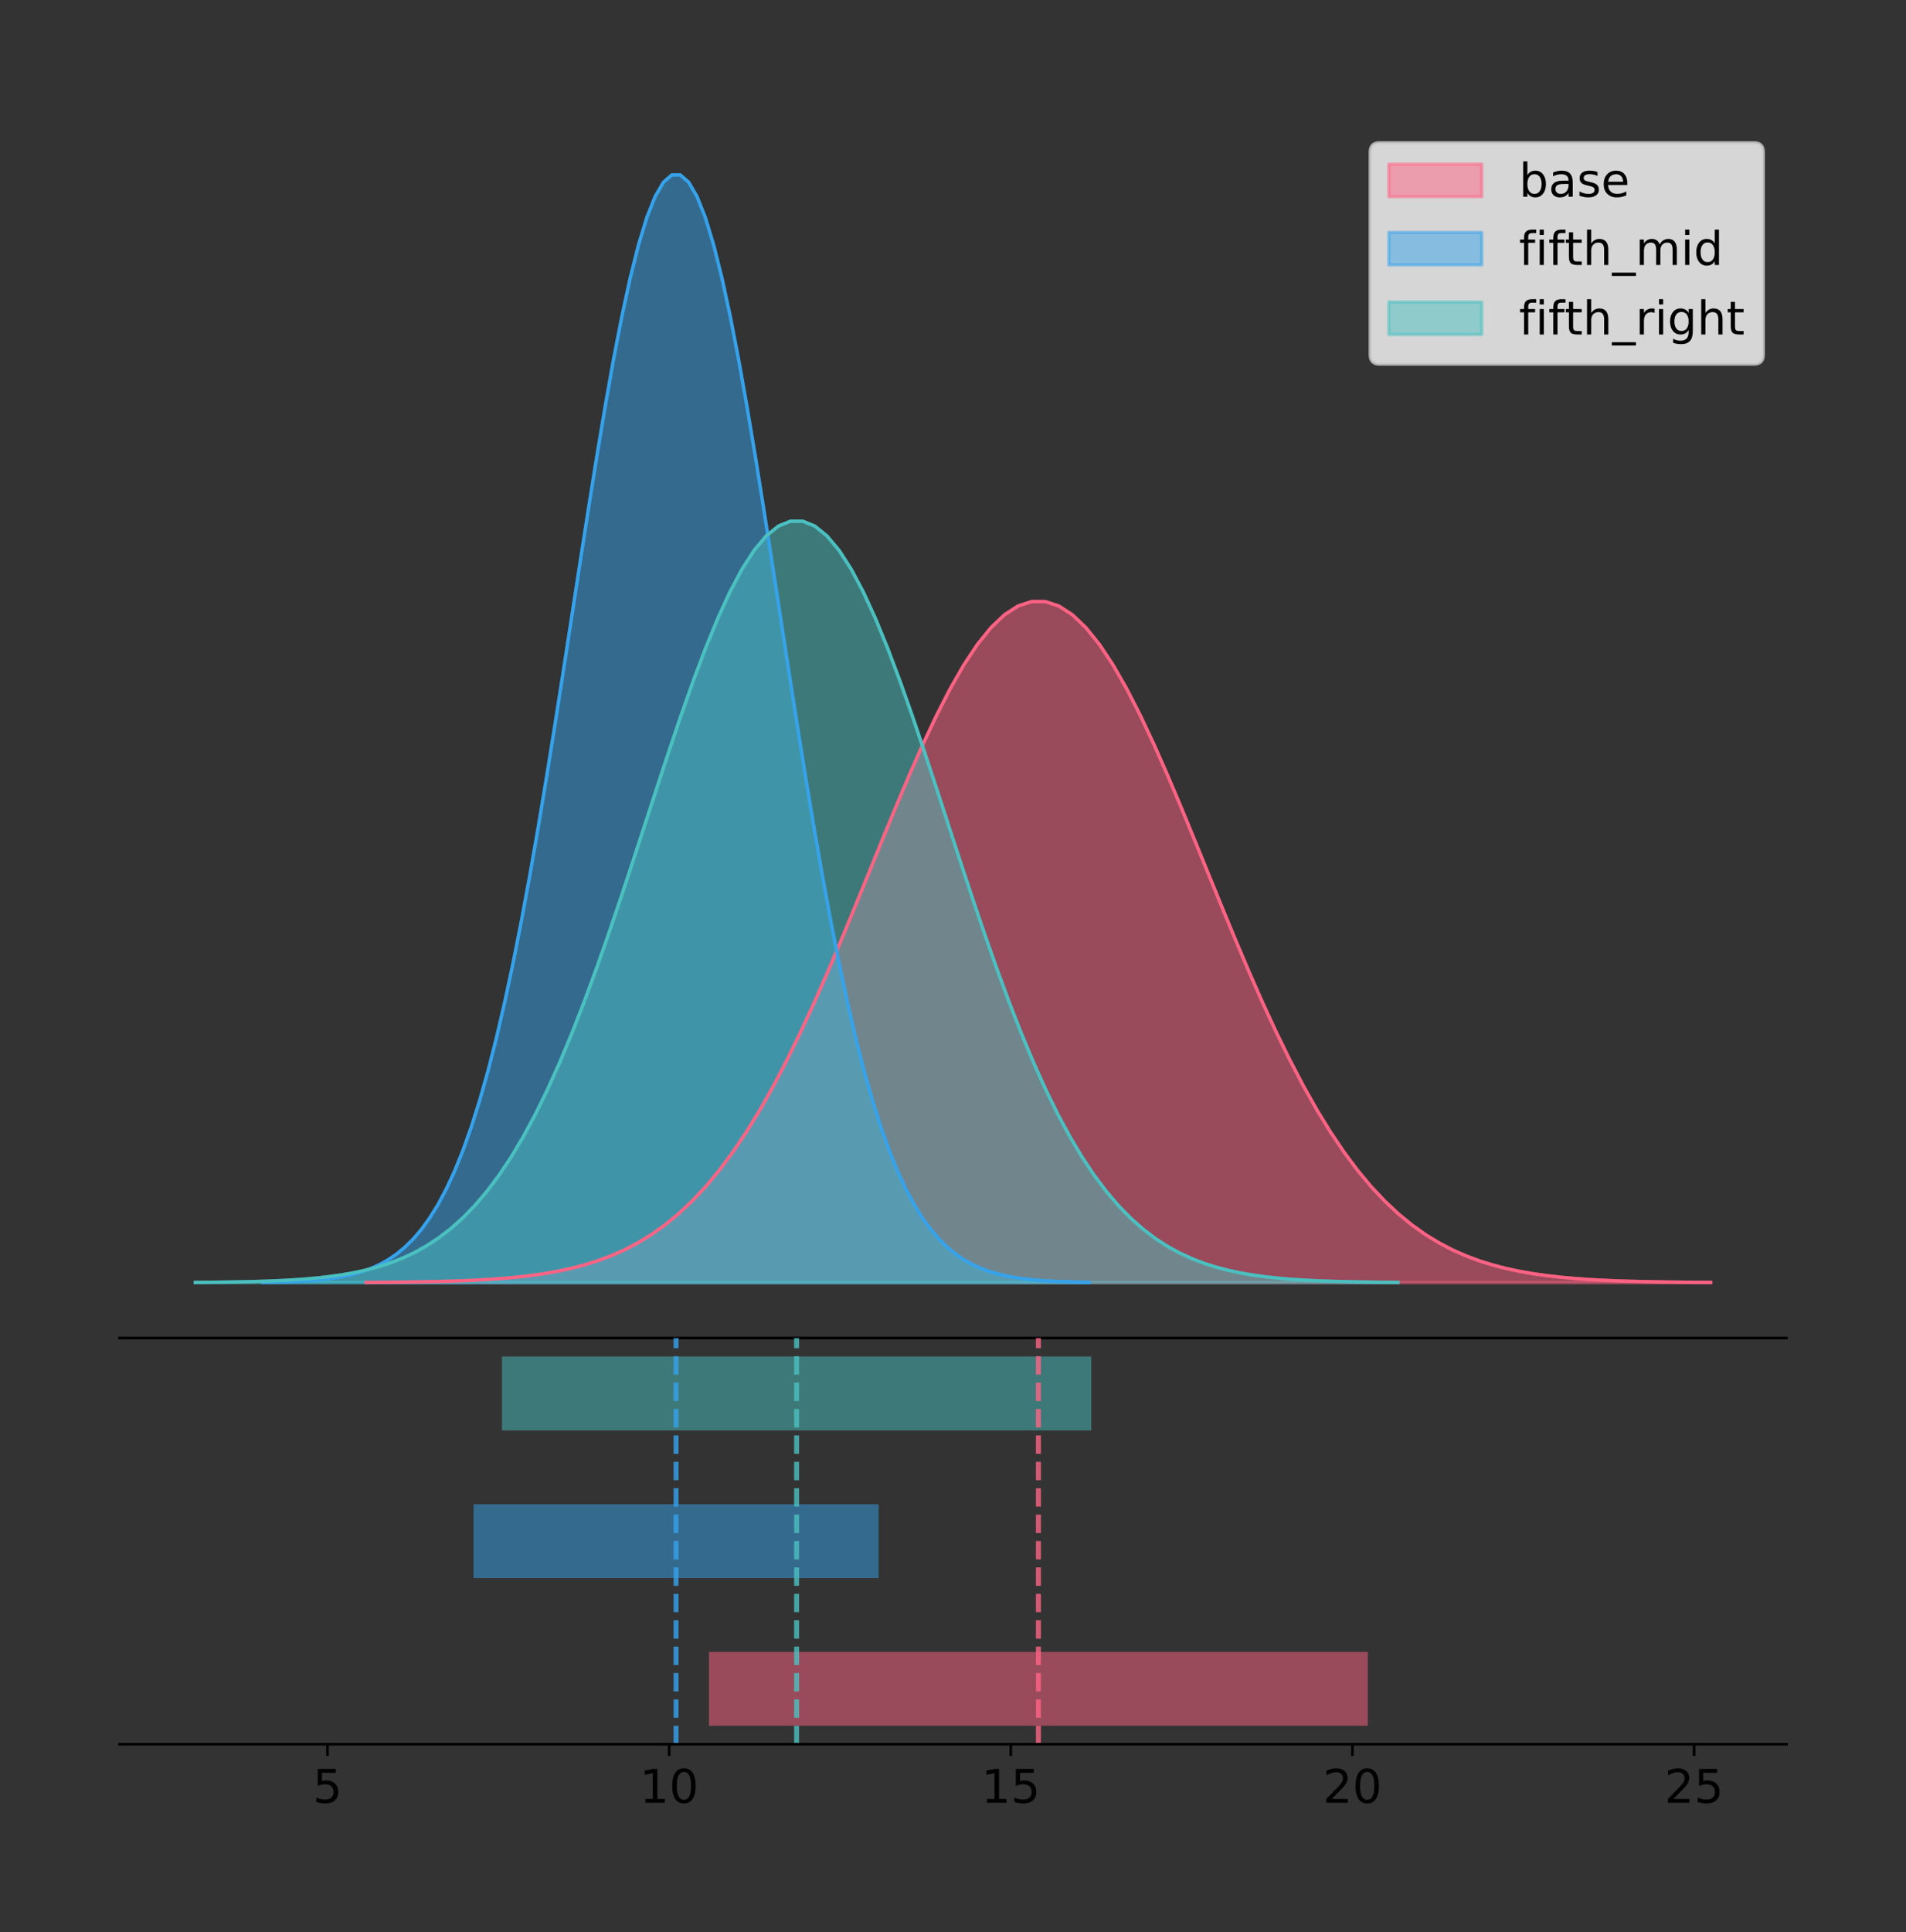 <?xml version="1.0" encoding="utf-8" standalone="no"?>
<!DOCTYPE svg PUBLIC "-//W3C//DTD SVG 1.1//EN"
  "http://www.w3.org/Graphics/SVG/1.1/DTD/svg11.dtd">
<!-- Created with matplotlib (https://matplotlib.org/) -->
<svg height="581.789pt" version="1.1" viewBox="0 0 574.2 581.789" width="574.2pt" xmlns="http://www.w3.org/2000/svg" xmlns:xlink="http://www.w3.org/1999/xlink">
 <rect x="0" y="0" width="574.2" height="581.789" fill="#333333" stroke="none"/>
 <defs>
  <style type="text/css">
*{stroke-linecap:butt;stroke-linejoin:round;}
  </style>
 </defs>
 <g id="figure_1">
  <g id="patch_1">
   <path d="M 0 581.789 
L 574.2 581.789 
L 574.2 0 
L 0 0 
z
" style="fill:none;"/>
  </g>
  <g id="axes_1">
   <g id="patch_2">
    <path d="M 36 402.93 
L 538.2 402.93 
L 538.2 36 
L 36 36 
z
" style="fill:none;"/>
   </g>
   <g id="PolyCollection_1">
    <defs>
     <path d="M 110.293 -195.538 
L 110.293 -195.607 
L 114.384 -195.633 
L 118.476 -195.668 
L 122.568 -195.714 
L 126.66 -195.776 
L 130.751 -195.857 
L 134.843 -195.964 
L 138.935 -196.102 
L 143.027 -196.28 
L 147.118 -196.507 
L 151.21 -196.797 
L 155.302 -197.162 
L 159.393 -197.619 
L 163.485 -198.188 
L 167.577 -198.89 
L 171.669 -199.751 
L 175.76 -200.798 
L 179.852 -202.063 
L 183.944 -203.58 
L 188.035 -205.384 
L 192.127 -207.515 
L 196.219 -210.012 
L 200.311 -212.916 
L 204.402 -216.267 
L 208.494 -220.102 
L 212.586 -224.458 
L 216.677 -229.365 
L 220.769 -234.847 
L 224.861 -240.92 
L 228.953 -247.59 
L 233.044 -254.851 
L 237.136 -262.686 
L 241.228 -271.061 
L 245.319 -279.928 
L 249.411 -289.222 
L 253.503 -298.863 
L 257.595 -308.754 
L 261.686 -318.785 
L 265.778 -328.831 
L 269.87 -338.757 
L 273.961 -348.421 
L 278.053 -357.675 
L 282.145 -366.371 
L 286.237 -374.361 
L 290.328 -381.506 
L 294.42 -387.678 
L 298.512 -392.763 
L 302.603 -396.664 
L 306.695 -399.308 
L 310.787 -400.643 
L 314.879 -400.643 
L 318.97 -399.308 
L 323.062 -396.664 
L 327.154 -392.763 
L 331.245 -387.678 
L 335.337 -381.506 
L 339.429 -374.361 
L 343.521 -366.371 
L 347.612 -357.675 
L 351.704 -348.421 
L 355.796 -338.757 
L 359.887 -328.831 
L 363.979 -318.785 
L 368.071 -308.754 
L 372.163 -298.863 
L 376.254 -289.222 
L 380.346 -279.928 
L 384.438 -271.061 
L 388.53 -262.686 
L 392.621 -254.851 
L 396.713 -247.59 
L 400.805 -240.92 
L 404.896 -234.847 
L 408.988 -229.365 
L 413.08 -224.458 
L 417.172 -220.102 
L 421.263 -216.267 
L 425.355 -212.916 
L 429.447 -210.012 
L 433.538 -207.515 
L 437.63 -205.384 
L 441.722 -203.58 
L 445.814 -202.063 
L 449.905 -200.798 
L 453.997 -199.751 
L 458.089 -198.89 
L 462.18 -198.188 
L 466.272 -197.619 
L 470.364 -197.162 
L 474.456 -196.797 
L 478.547 -196.507 
L 482.639 -196.28 
L 486.731 -196.102 
L 490.822 -195.964 
L 494.914 -195.857 
L 499.006 -195.776 
L 503.098 -195.714 
L 507.189 -195.668 
L 511.281 -195.633 
L 515.373 -195.607 
L 515.373 -195.538 
L 515.373 -195.538 
L 511.281 -195.538 
L 507.189 -195.538 
L 503.098 -195.538 
L 499.006 -195.538 
L 494.914 -195.538 
L 490.822 -195.538 
L 486.731 -195.538 
L 482.639 -195.538 
L 478.547 -195.538 
L 474.456 -195.538 
L 470.364 -195.538 
L 466.272 -195.538 
L 462.18 -195.538 
L 458.089 -195.538 
L 453.997 -195.538 
L 449.905 -195.538 
L 445.814 -195.538 
L 441.722 -195.538 
L 437.63 -195.538 
L 433.538 -195.538 
L 429.447 -195.538 
L 425.355 -195.538 
L 421.263 -195.538 
L 417.172 -195.538 
L 413.08 -195.538 
L 408.988 -195.538 
L 404.896 -195.538 
L 400.805 -195.538 
L 396.713 -195.538 
L 392.621 -195.538 
L 388.53 -195.538 
L 384.438 -195.538 
L 380.346 -195.538 
L 376.254 -195.538 
L 372.163 -195.538 
L 368.071 -195.538 
L 363.979 -195.538 
L 359.887 -195.538 
L 355.796 -195.538 
L 351.704 -195.538 
L 347.612 -195.538 
L 343.521 -195.538 
L 339.429 -195.538 
L 335.337 -195.538 
L 331.245 -195.538 
L 327.154 -195.538 
L 323.062 -195.538 
L 318.97 -195.538 
L 314.879 -195.538 
L 310.787 -195.538 
L 306.695 -195.538 
L 302.603 -195.538 
L 298.512 -195.538 
L 294.42 -195.538 
L 290.328 -195.538 
L 286.237 -195.538 
L 282.145 -195.538 
L 278.053 -195.538 
L 273.961 -195.538 
L 269.87 -195.538 
L 265.778 -195.538 
L 261.686 -195.538 
L 257.595 -195.538 
L 253.503 -195.538 
L 249.411 -195.538 
L 245.319 -195.538 
L 241.228 -195.538 
L 237.136 -195.538 
L 233.044 -195.538 
L 228.953 -195.538 
L 224.861 -195.538 
L 220.769 -195.538 
L 216.677 -195.538 
L 212.586 -195.538 
L 208.494 -195.538 
L 204.402 -195.538 
L 200.311 -195.538 
L 196.219 -195.538 
L 192.127 -195.538 
L 188.035 -195.538 
L 183.944 -195.538 
L 179.852 -195.538 
L 175.76 -195.538 
L 171.669 -195.538 
L 167.577 -195.538 
L 163.485 -195.538 
L 159.393 -195.538 
L 155.302 -195.538 
L 151.21 -195.538 
L 147.118 -195.538 
L 143.027 -195.538 
L 138.935 -195.538 
L 134.843 -195.538 
L 130.751 -195.538 
L 126.66 -195.538 
L 122.568 -195.538 
L 118.476 -195.538 
L 114.384 -195.538 
L 110.293 -195.538 
z
" id="m3f7034c0f9" style="stroke:#ff6384;stroke-opacity:0.5;"/>
    </defs>
    <g clip-path="url(#pe46ddd55db)">
     <use style="fill:#ff6384;fill-opacity:0.5;stroke:#ff6384;stroke-opacity:0.5;" x="0" xlink:href="#m3f7034c0f9" y="581.789"/>
    </g>
   </g>
   <g id="PolyCollection_2">
    <defs>
     <path d="M 79.135 -195.538 
L 79.135 -195.65 
L 81.651 -195.692 
L 84.167 -195.749 
L 86.683 -195.825 
L 89.199 -195.925 
L 91.715 -196.058 
L 94.231 -196.23 
L 96.747 -196.455 
L 99.262 -196.744 
L 101.778 -197.115 
L 104.294 -197.585 
L 106.81 -198.179 
L 109.326 -198.923 
L 111.842 -199.848 
L 114.358 -200.99 
L 116.874 -202.39 
L 119.39 -204.093 
L 121.905 -206.151 
L 124.421 -208.617 
L 126.937 -211.552 
L 129.453 -215.017 
L 131.969 -219.078 
L 134.485 -223.801 
L 137.001 -229.25 
L 139.517 -235.488 
L 142.033 -242.572 
L 144.548 -250.552 
L 147.064 -259.468 
L 149.58 -269.344 
L 152.096 -280.192 
L 154.612 -292.002 
L 157.128 -304.744 
L 159.644 -318.365 
L 162.16 -332.786 
L 164.676 -347.901 
L 167.191 -363.58 
L 169.707 -379.667 
L 172.223 -395.98 
L 174.739 -412.318 
L 177.255 -428.462 
L 179.771 -444.18 
L 182.287 -459.23 
L 184.803 -473.372 
L 187.319 -486.366 
L 189.834 -497.987 
L 192.35 -508.025 
L 194.866 -516.294 
L 197.382 -522.64 
L 199.898 -526.94 
L 202.414 -529.111 
L 204.93 -529.111 
L 207.446 -526.94 
L 209.962 -522.64 
L 212.477 -516.294 
L 214.993 -508.025 
L 217.509 -497.987 
L 220.025 -486.366 
L 222.541 -473.372 
L 225.057 -459.23 
L 227.573 -444.18 
L 230.089 -428.462 
L 232.605 -412.318 
L 235.12 -395.98 
L 237.636 -379.667 
L 240.152 -363.58 
L 242.668 -347.901 
L 245.184 -332.786 
L 247.7 -318.365 
L 250.216 -304.744 
L 252.732 -292.002 
L 255.248 -280.192 
L 257.763 -269.344 
L 260.279 -259.468 
L 262.795 -250.552 
L 265.311 -242.572 
L 267.827 -235.488 
L 270.343 -229.25 
L 272.859 -223.801 
L 275.375 -219.078 
L 277.891 -215.017 
L 280.406 -211.552 
L 282.922 -208.617 
L 285.438 -206.151 
L 287.954 -204.093 
L 290.47 -202.39 
L 292.986 -200.99 
L 295.502 -199.848 
L 298.018 -198.923 
L 300.534 -198.179 
L 303.049 -197.585 
L 305.565 -197.115 
L 308.081 -196.744 
L 310.597 -196.455 
L 313.113 -196.23 
L 315.629 -196.058 
L 318.145 -195.925 
L 320.661 -195.825 
L 323.177 -195.749 
L 325.693 -195.692 
L 328.208 -195.65 
L 328.208 -195.538 
L 328.208 -195.538 
L 325.693 -195.538 
L 323.177 -195.538 
L 320.661 -195.538 
L 318.145 -195.538 
L 315.629 -195.538 
L 313.113 -195.538 
L 310.597 -195.538 
L 308.081 -195.538 
L 305.565 -195.538 
L 303.049 -195.538 
L 300.534 -195.538 
L 298.018 -195.538 
L 295.502 -195.538 
L 292.986 -195.538 
L 290.47 -195.538 
L 287.954 -195.538 
L 285.438 -195.538 
L 282.922 -195.538 
L 280.406 -195.538 
L 277.891 -195.538 
L 275.375 -195.538 
L 272.859 -195.538 
L 270.343 -195.538 
L 267.827 -195.538 
L 265.311 -195.538 
L 262.795 -195.538 
L 260.279 -195.538 
L 257.763 -195.538 
L 255.248 -195.538 
L 252.732 -195.538 
L 250.216 -195.538 
L 247.7 -195.538 
L 245.184 -195.538 
L 242.668 -195.538 
L 240.152 -195.538 
L 237.636 -195.538 
L 235.12 -195.538 
L 232.605 -195.538 
L 230.089 -195.538 
L 227.573 -195.538 
L 225.057 -195.538 
L 222.541 -195.538 
L 220.025 -195.538 
L 217.509 -195.538 
L 214.993 -195.538 
L 212.477 -195.538 
L 209.962 -195.538 
L 207.446 -195.538 
L 204.93 -195.538 
L 202.414 -195.538 
L 199.898 -195.538 
L 197.382 -195.538 
L 194.866 -195.538 
L 192.35 -195.538 
L 189.834 -195.538 
L 187.319 -195.538 
L 184.803 -195.538 
L 182.287 -195.538 
L 179.771 -195.538 
L 177.255 -195.538 
L 174.739 -195.538 
L 172.223 -195.538 
L 169.707 -195.538 
L 167.191 -195.538 
L 164.676 -195.538 
L 162.16 -195.538 
L 159.644 -195.538 
L 157.128 -195.538 
L 154.612 -195.538 
L 152.096 -195.538 
L 149.58 -195.538 
L 147.064 -195.538 
L 144.548 -195.538 
L 142.033 -195.538 
L 139.517 -195.538 
L 137.001 -195.538 
L 134.485 -195.538 
L 131.969 -195.538 
L 129.453 -195.538 
L 126.937 -195.538 
L 124.421 -195.538 
L 121.905 -195.538 
L 119.39 -195.538 
L 116.874 -195.538 
L 114.358 -195.538 
L 111.842 -195.538 
L 109.326 -195.538 
L 106.81 -195.538 
L 104.294 -195.538 
L 101.778 -195.538 
L 99.262 -195.538 
L 96.747 -195.538 
L 94.231 -195.538 
L 91.715 -195.538 
L 89.199 -195.538 
L 86.683 -195.538 
L 84.167 -195.538 
L 81.651 -195.538 
L 79.135 -195.538 
z
" id="m1766b7b40f" style="stroke:#36a2eb;stroke-opacity:0.5;"/>
    </defs>
    <g clip-path="url(#pe46ddd55db)">
     <use style="fill:#36a2eb;fill-opacity:0.5;stroke:#36a2eb;stroke-opacity:0.5;" x="0" xlink:href="#m1766b7b40f" y="581.789"/>
    </g>
   </g>
   <g id="PolyCollection_3">
    <defs>
     <path d="M 58.827 -195.538 
L 58.827 -195.615 
L 62.487 -195.644 
L 66.147 -195.683 
L 69.806 -195.735 
L 73.466 -195.804 
L 77.126 -195.895 
L 80.786 -196.014 
L 84.445 -196.168 
L 88.105 -196.367 
L 91.765 -196.622 
L 95.424 -196.945 
L 99.084 -197.354 
L 102.744 -197.865 
L 106.403 -198.501 
L 110.063 -199.286 
L 113.723 -200.248 
L 117.383 -201.419 
L 121.042 -202.834 
L 124.702 -204.529 
L 128.362 -206.547 
L 132.021 -208.929 
L 135.681 -211.721 
L 139.341 -214.967 
L 143 -218.713 
L 146.66 -223.002 
L 150.32 -227.872 
L 153.98 -233.358 
L 157.639 -239.487 
L 161.299 -246.277 
L 164.959 -253.734 
L 168.618 -261.853 
L 172.278 -270.613 
L 175.938 -279.976 
L 179.598 -289.89 
L 183.257 -300.281 
L 186.917 -311.06 
L 190.577 -322.119 
L 194.236 -333.333 
L 197.896 -344.565 
L 201.556 -355.663 
L 205.215 -366.469 
L 208.875 -376.815 
L 212.535 -386.537 
L 216.195 -395.47 
L 219.854 -403.458 
L 223.514 -410.359 
L 227.174 -416.044 
L 230.833 -420.406 
L 234.493 -423.362 
L 238.153 -424.855 
L 241.813 -424.855 
L 245.472 -423.362 
L 249.132 -420.406 
L 252.792 -416.044 
L 256.451 -410.359 
L 260.111 -403.458 
L 263.771 -395.47 
L 267.43 -386.537 
L 271.09 -376.815 
L 274.75 -366.469 
L 278.41 -355.663 
L 282.069 -344.565 
L 285.729 -333.333 
L 289.389 -322.119 
L 293.048 -311.06 
L 296.708 -300.281 
L 300.368 -289.89 
L 304.028 -279.976 
L 307.687 -270.613 
L 311.347 -261.853 
L 315.007 -253.734 
L 318.666 -246.277 
L 322.326 -239.487 
L 325.986 -233.358 
L 329.645 -227.872 
L 333.305 -223.002 
L 336.965 -218.713 
L 340.625 -214.967 
L 344.284 -211.721 
L 347.944 -208.929 
L 351.604 -206.547 
L 355.263 -204.529 
L 358.923 -202.834 
L 362.583 -201.419 
L 366.242 -200.248 
L 369.902 -199.286 
L 373.562 -198.501 
L 377.222 -197.865 
L 380.881 -197.354 
L 384.541 -196.945 
L 388.201 -196.622 
L 391.86 -196.367 
L 395.52 -196.168 
L 399.18 -196.014 
L 402.84 -195.895 
L 406.499 -195.804 
L 410.159 -195.735 
L 413.819 -195.683 
L 417.478 -195.644 
L 421.138 -195.615 
L 421.138 -195.538 
L 421.138 -195.538 
L 417.478 -195.538 
L 413.819 -195.538 
L 410.159 -195.538 
L 406.499 -195.538 
L 402.84 -195.538 
L 399.18 -195.538 
L 395.52 -195.538 
L 391.86 -195.538 
L 388.201 -195.538 
L 384.541 -195.538 
L 380.881 -195.538 
L 377.222 -195.538 
L 373.562 -195.538 
L 369.902 -195.538 
L 366.242 -195.538 
L 362.583 -195.538 
L 358.923 -195.538 
L 355.263 -195.538 
L 351.604 -195.538 
L 347.944 -195.538 
L 344.284 -195.538 
L 340.625 -195.538 
L 336.965 -195.538 
L 333.305 -195.538 
L 329.645 -195.538 
L 325.986 -195.538 
L 322.326 -195.538 
L 318.666 -195.538 
L 315.007 -195.538 
L 311.347 -195.538 
L 307.687 -195.538 
L 304.028 -195.538 
L 300.368 -195.538 
L 296.708 -195.538 
L 293.048 -195.538 
L 289.389 -195.538 
L 285.729 -195.538 
L 282.069 -195.538 
L 278.41 -195.538 
L 274.75 -195.538 
L 271.09 -195.538 
L 267.43 -195.538 
L 263.771 -195.538 
L 260.111 -195.538 
L 256.451 -195.538 
L 252.792 -195.538 
L 249.132 -195.538 
L 245.472 -195.538 
L 241.813 -195.538 
L 238.153 -195.538 
L 234.493 -195.538 
L 230.833 -195.538 
L 227.174 -195.538 
L 223.514 -195.538 
L 219.854 -195.538 
L 216.195 -195.538 
L 212.535 -195.538 
L 208.875 -195.538 
L 205.215 -195.538 
L 201.556 -195.538 
L 197.896 -195.538 
L 194.236 -195.538 
L 190.577 -195.538 
L 186.917 -195.538 
L 183.257 -195.538 
L 179.598 -195.538 
L 175.938 -195.538 
L 172.278 -195.538 
L 168.618 -195.538 
L 164.959 -195.538 
L 161.299 -195.538 
L 157.639 -195.538 
L 153.98 -195.538 
L 150.32 -195.538 
L 146.66 -195.538 
L 143 -195.538 
L 139.341 -195.538 
L 135.681 -195.538 
L 132.021 -195.538 
L 128.362 -195.538 
L 124.702 -195.538 
L 121.042 -195.538 
L 117.383 -195.538 
L 113.723 -195.538 
L 110.063 -195.538 
L 106.403 -195.538 
L 102.744 -195.538 
L 99.084 -195.538 
L 95.424 -195.538 
L 91.765 -195.538 
L 88.105 -195.538 
L 84.445 -195.538 
L 80.786 -195.538 
L 77.126 -195.538 
L 73.466 -195.538 
L 69.806 -195.538 
L 66.147 -195.538 
L 62.487 -195.538 
L 58.827 -195.538 
z
" id="md21a24c51b" style="stroke:#4bc0c0;stroke-opacity:0.5;"/>
    </defs>
    <g clip-path="url(#pe46ddd55db)">
     <use style="fill:#4bc0c0;fill-opacity:0.5;stroke:#4bc0c0;stroke-opacity:0.5;" x="0" xlink:href="#md21a24c51b" y="581.789"/>
    </g>
   </g>
   <g id="line2d_1">
    <path clip-path="url(#pe46ddd55db)" d="M 110.293 386.183 
L 114.384 386.157 
L 118.476 386.122 
L 122.568 386.075 
L 126.66 386.013 
L 130.751 385.932 
L 134.843 385.826 
L 138.935 385.688 
L 143.027 385.51 
L 147.118 385.282 
L 151.21 384.993 
L 155.302 384.627 
L 159.393 384.17 
L 163.485 383.601 
L 167.577 382.899 
L 171.669 382.038 
L 175.76 380.991 
L 179.852 379.726 
L 183.944 378.209 
L 188.035 376.405 
L 192.127 374.274 
L 196.219 371.777 
L 200.311 368.873 
L 204.402 365.523 
L 208.494 361.687 
L 212.586 357.331 
L 216.677 352.424 
L 220.769 346.943 
L 224.861 340.87 
L 228.953 334.2 
L 233.044 326.938 
L 237.136 319.103 
L 241.228 310.728 
L 245.319 301.861 
L 249.411 292.567 
L 253.503 282.926 
L 257.595 273.035 
L 261.686 263.005 
L 265.778 252.959 
L 269.87 243.032 
L 273.961 233.368 
L 278.053 224.114 
L 282.145 215.419 
L 286.237 207.429 
L 290.328 200.284 
L 294.42 194.112 
L 298.512 189.027 
L 302.603 185.125 
L 306.695 182.481 
L 310.787 181.146 
L 314.879 181.146 
L 318.97 182.481 
L 323.062 185.125 
L 327.154 189.027 
L 331.245 194.112 
L 335.337 200.284 
L 339.429 207.429 
L 343.521 215.419 
L 347.612 224.114 
L 351.704 233.368 
L 355.796 243.032 
L 359.887 252.959 
L 363.979 263.005 
L 368.071 273.035 
L 372.163 282.926 
L 376.254 292.567 
L 380.346 301.861 
L 384.438 310.728 
L 388.53 319.103 
L 392.621 326.938 
L 396.713 334.2 
L 400.805 340.87 
L 404.896 346.943 
L 408.988 352.424 
L 413.08 357.331 
L 417.172 361.687 
L 421.263 365.523 
L 425.355 368.873 
L 429.447 371.777 
L 433.538 374.274 
L 437.63 376.405 
L 441.722 378.209 
L 445.814 379.726 
L 449.905 380.991 
L 453.997 382.038 
L 458.089 382.899 
L 462.18 383.601 
L 466.272 384.17 
L 470.364 384.627 
L 474.456 384.993 
L 478.547 385.282 
L 482.639 385.51 
L 486.731 385.688 
L 490.822 385.826 
L 494.914 385.932 
L 499.006 386.013 
L 503.098 386.075 
L 507.189 386.122 
L 511.281 386.157 
L 515.373 386.183 
" style="fill:none;stroke:#ff6384;stroke-linecap:square;"/>
   </g>
   <g id="line2d_2">
    <path clip-path="url(#pe46ddd55db)" d="M 79.135 386.139 
L 81.651 386.097 
L 84.167 386.04 
L 86.683 385.965 
L 89.199 385.864 
L 91.715 385.732 
L 94.231 385.559 
L 96.747 385.334 
L 99.262 385.045 
L 101.778 384.675 
L 104.294 384.204 
L 106.81 383.61 
L 109.326 382.867 
L 111.842 381.941 
L 114.358 380.799 
L 116.874 379.399 
L 119.39 377.696 
L 121.905 375.639 
L 124.421 373.172 
L 126.937 370.238 
L 129.453 366.772 
L 131.969 362.711 
L 134.485 357.989 
L 137.001 352.539 
L 139.517 346.301 
L 142.033 339.217 
L 144.548 331.237 
L 147.064 322.322 
L 149.58 312.445 
L 152.096 301.597 
L 154.612 289.787 
L 157.128 277.045 
L 159.644 263.424 
L 162.16 249.004 
L 164.676 233.888 
L 167.191 218.209 
L 169.707 202.123 
L 172.223 185.809 
L 174.739 169.471 
L 177.255 153.327 
L 179.771 137.61 
L 182.287 122.559 
L 184.803 108.418 
L 187.319 95.423 
L 189.834 83.803 
L 192.35 73.765 
L 194.866 65.495 
L 197.382 59.15 
L 199.898 54.85 
L 202.414 52.679 
L 204.93 52.679 
L 207.446 54.85 
L 209.962 59.15 
L 212.477 65.495 
L 214.993 73.765 
L 217.509 83.803 
L 220.025 95.423 
L 222.541 108.418 
L 225.057 122.559 
L 227.573 137.61 
L 230.089 153.327 
L 232.605 169.471 
L 235.12 185.809 
L 237.636 202.123 
L 240.152 218.209 
L 242.668 233.888 
L 245.184 249.004 
L 247.7 263.424 
L 250.216 277.045 
L 252.732 289.787 
L 255.248 301.597 
L 257.763 312.445 
L 260.279 322.322 
L 262.795 331.237 
L 265.311 339.217 
L 267.827 346.301 
L 270.343 352.539 
L 272.859 357.989 
L 275.375 362.711 
L 277.891 366.772 
L 280.406 370.238 
L 282.922 373.172 
L 285.438 375.639 
L 287.954 377.696 
L 290.47 379.399 
L 292.986 380.799 
L 295.502 381.941 
L 298.018 382.867 
L 300.534 383.61 
L 303.049 384.204 
L 305.565 384.675 
L 308.081 385.045 
L 310.597 385.334 
L 313.113 385.559 
L 315.629 385.732 
L 318.145 385.864 
L 320.661 385.965 
L 323.177 386.04 
L 325.693 386.097 
L 328.208 386.139 
" style="fill:none;stroke:#36a2eb;stroke-linecap:square;"/>
   </g>
   <g id="line2d_3">
    <path clip-path="url(#pe46ddd55db)" d="M 58.827 386.174 
L 62.487 386.145 
L 66.147 386.106 
L 69.806 386.054 
L 73.466 385.985 
L 77.126 385.894 
L 80.786 385.775 
L 84.445 385.621 
L 88.105 385.422 
L 91.765 385.167 
L 95.424 384.844 
L 99.084 384.436 
L 102.744 383.924 
L 106.403 383.288 
L 110.063 382.503 
L 113.723 381.541 
L 117.383 380.37 
L 121.042 378.956 
L 124.702 377.26 
L 128.362 375.243 
L 132.021 372.86 
L 135.681 370.069 
L 139.341 366.822 
L 143 363.076 
L 146.66 358.787 
L 150.32 353.917 
L 153.98 348.431 
L 157.639 342.302 
L 161.299 335.513 
L 164.959 328.055 
L 168.618 319.936 
L 172.278 311.177 
L 175.938 301.813 
L 179.598 291.899 
L 183.257 281.508 
L 186.917 270.729 
L 190.577 259.671 
L 194.236 248.456 
L 197.896 237.224 
L 201.556 226.126 
L 205.215 215.321 
L 208.875 204.974 
L 212.535 195.253 
L 216.195 186.32 
L 219.854 178.331 
L 223.514 171.43 
L 227.174 165.745 
L 230.833 161.383 
L 234.493 158.427 
L 238.153 156.935 
L 241.813 156.935 
L 245.472 158.427 
L 249.132 161.383 
L 252.792 165.745 
L 256.451 171.43 
L 260.111 178.331 
L 263.771 186.32 
L 267.43 195.253 
L 271.09 204.974 
L 274.75 215.321 
L 278.41 226.126 
L 282.069 237.224 
L 285.729 248.456 
L 289.389 259.671 
L 293.048 270.729 
L 296.708 281.508 
L 300.368 291.899 
L 304.028 301.813 
L 307.687 311.177 
L 311.347 319.936 
L 315.007 328.055 
L 318.666 335.513 
L 322.326 342.302 
L 325.986 348.431 
L 329.645 353.917 
L 333.305 358.787 
L 336.965 363.076 
L 340.625 366.822 
L 344.284 370.069 
L 347.944 372.86 
L 351.604 375.243 
L 355.263 377.26 
L 358.923 378.956 
L 362.583 380.37 
L 366.242 381.541 
L 369.902 382.503 
L 373.562 383.288 
L 377.222 383.924 
L 380.881 384.436 
L 384.541 384.844 
L 388.201 385.167 
L 391.86 385.422 
L 395.52 385.621 
L 399.18 385.775 
L 402.84 385.894 
L 406.499 385.985 
L 410.159 386.054 
L 413.819 386.106 
L 417.478 386.145 
L 421.138 386.174 
" style="fill:none;stroke:#4bc0c0;stroke-linecap:square;"/>
   </g>
   <g id="patch_3">
    <path d="M 36 402.93 
L 538.2 402.93 
" style="fill:none;stroke:#000000;stroke-linecap:square;stroke-linejoin:miter;stroke-width:0.8;"/>
   </g>
   <g id="legend_1">
    <g id="patch_4">
     <path d="M 415.602 109.627 
L 528.4 109.627 
Q 531.2 109.627 531.2 106.827 
L 531.2 45.8 
Q 531.2 43 528.4 43 
L 415.602 43 
Q 412.802 43 412.802 45.8 
L 412.802 106.827 
Q 412.802 109.627 415.602 109.627 
z
" style="fill:#ffffff;opacity:0.8;stroke:#cccccc;stroke-linejoin:miter;"/>
    </g>
    <g id="patch_5">
     <path d="M 418.402 59.238 
L 446.402 59.238 
L 446.402 49.438 
L 418.402 49.438 
z
" style="fill:#ff6384;opacity:0.5;stroke:#ff6384;stroke-linejoin:miter;"/>
    </g>
    <g id="text_1">
     <!-- base -->
     <defs>
      <path d="M 48.688 27.297 
Q 48.688 37.203 44.609 42.844 
Q 40.531 48.484 33.406 48.484 
Q 26.266 48.484 22.188 42.844 
Q 18.109 37.203 18.109 27.297 
Q 18.109 17.391 22.188 11.75 
Q 26.266 6.109 33.406 6.109 
Q 40.531 6.109 44.609 11.75 
Q 48.688 17.391 48.688 27.297 
z
M 18.109 46.391 
Q 20.953 51.266 25.266 53.625 
Q 29.594 56 35.594 56 
Q 45.562 56 51.781 48.094 
Q 58.016 40.188 58.016 27.297 
Q 58.016 14.406 51.781 6.484 
Q 45.562 -1.422 35.594 -1.422 
Q 29.594 -1.422 25.266 0.953 
Q 20.953 3.328 18.109 8.203 
L 18.109 0 
L 9.078 0 
L 9.078 75.984 
L 18.109 75.984 
z
" id="DejaVuSans-98"/>
      <path d="M 34.281 27.484 
Q 23.391 27.484 19.188 25 
Q 14.984 22.516 14.984 16.5 
Q 14.984 11.719 18.141 8.906 
Q 21.297 6.109 26.703 6.109 
Q 34.188 6.109 38.703 11.406 
Q 43.219 16.703 43.219 25.484 
L 43.219 27.484 
z
M 52.203 31.203 
L 52.203 0 
L 43.219 0 
L 43.219 8.297 
Q 40.141 3.328 35.547 0.953 
Q 30.953 -1.422 24.312 -1.422 
Q 15.922 -1.422 10.953 3.297 
Q 6 8.016 6 15.922 
Q 6 25.141 12.172 29.828 
Q 18.359 34.516 30.609 34.516 
L 43.219 34.516 
L 43.219 35.406 
Q 43.219 41.609 39.141 45 
Q 35.062 48.391 27.688 48.391 
Q 23 48.391 18.547 47.266 
Q 14.109 46.141 10.016 43.891 
L 10.016 52.203 
Q 14.938 54.109 19.578 55.047 
Q 24.219 56 28.609 56 
Q 40.484 56 46.344 49.844 
Q 52.203 43.703 52.203 31.203 
z
" id="DejaVuSans-97"/>
      <path d="M 44.281 53.078 
L 44.281 44.578 
Q 40.484 46.531 36.375 47.5 
Q 32.281 48.484 27.875 48.484 
Q 21.188 48.484 17.844 46.438 
Q 14.5 44.391 14.5 40.281 
Q 14.5 37.156 16.891 35.375 
Q 19.281 33.594 26.516 31.984 
L 29.594 31.297 
Q 39.156 29.25 43.188 25.516 
Q 47.219 21.781 47.219 15.094 
Q 47.219 7.469 41.188 3.016 
Q 35.156 -1.422 24.609 -1.422 
Q 20.219 -1.422 15.453 -0.562 
Q 10.688 0.297 5.422 2 
L 5.422 11.281 
Q 10.406 8.688 15.234 7.391 
Q 20.062 6.109 24.812 6.109 
Q 31.156 6.109 34.562 8.281 
Q 37.984 10.453 37.984 14.406 
Q 37.984 18.062 35.516 20.016 
Q 33.062 21.969 24.703 23.781 
L 21.578 24.516 
Q 13.234 26.266 9.516 29.906 
Q 5.812 33.547 5.812 39.891 
Q 5.812 47.609 11.281 51.797 
Q 16.75 56 26.812 56 
Q 31.781 56 36.172 55.266 
Q 40.578 54.547 44.281 53.078 
z
" id="DejaVuSans-115"/>
      <path d="M 56.203 29.594 
L 56.203 25.203 
L 14.891 25.203 
Q 15.484 15.922 20.484 11.062 
Q 25.484 6.203 34.422 6.203 
Q 39.594 6.203 44.453 7.469 
Q 49.312 8.734 54.109 11.281 
L 54.109 2.781 
Q 49.266 0.734 44.188 -0.344 
Q 39.109 -1.422 33.891 -1.422 
Q 20.797 -1.422 13.156 6.188 
Q 5.516 13.812 5.516 26.812 
Q 5.516 40.234 12.766 48.109 
Q 20.016 56 32.328 56 
Q 43.359 56 49.781 48.891 
Q 56.203 41.797 56.203 29.594 
z
M 47.219 32.234 
Q 47.125 39.594 43.094 43.984 
Q 39.062 48.391 32.422 48.391 
Q 24.906 48.391 20.391 44.141 
Q 15.875 39.891 15.188 32.172 
z
" id="DejaVuSans-101"/>
     </defs>
     <g transform="translate(457.602 59.238)scale(0.14 -0.14)">
      <use xlink:href="#DejaVuSans-98"/>
      <use x="63.477" xlink:href="#DejaVuSans-97"/>
      <use x="124.756" xlink:href="#DejaVuSans-115"/>
      <use x="176.855" xlink:href="#DejaVuSans-101"/>
     </g>
    </g>
    <g id="patch_6">
     <path d="M 418.402 79.787 
L 446.402 79.787 
L 446.402 69.987 
L 418.402 69.987 
z
" style="fill:#36a2eb;opacity:0.5;stroke:#36a2eb;stroke-linejoin:miter;"/>
    </g>
    <g id="text_2">
     <!-- fifth_mid -->
     <defs>
      <path d="M 37.109 75.984 
L 37.109 68.5 
L 28.516 68.5 
Q 23.688 68.5 21.797 66.547 
Q 19.922 64.594 19.922 59.516 
L 19.922 54.688 
L 34.719 54.688 
L 34.719 47.703 
L 19.922 47.703 
L 19.922 0 
L 10.891 0 
L 10.891 47.703 
L 2.297 47.703 
L 2.297 54.688 
L 10.891 54.688 
L 10.891 58.5 
Q 10.891 67.625 15.141 71.797 
Q 19.391 75.984 28.609 75.984 
z
" id="DejaVuSans-102"/>
      <path d="M 9.422 54.688 
L 18.406 54.688 
L 18.406 0 
L 9.422 0 
z
M 9.422 75.984 
L 18.406 75.984 
L 18.406 64.594 
L 9.422 64.594 
z
" id="DejaVuSans-105"/>
      <path d="M 18.312 70.219 
L 18.312 54.688 
L 36.812 54.688 
L 36.812 47.703 
L 18.312 47.703 
L 18.312 18.016 
Q 18.312 11.328 20.141 9.422 
Q 21.969 7.516 27.594 7.516 
L 36.812 7.516 
L 36.812 0 
L 27.594 0 
Q 17.188 0 13.234 3.875 
Q 9.281 7.766 9.281 18.016 
L 9.281 47.703 
L 2.688 47.703 
L 2.688 54.688 
L 9.281 54.688 
L 9.281 70.219 
z
" id="DejaVuSans-116"/>
      <path d="M 54.891 33.016 
L 54.891 0 
L 45.906 0 
L 45.906 32.719 
Q 45.906 40.484 42.875 44.328 
Q 39.844 48.188 33.797 48.188 
Q 26.516 48.188 22.312 43.547 
Q 18.109 38.922 18.109 30.906 
L 18.109 0 
L 9.078 0 
L 9.078 75.984 
L 18.109 75.984 
L 18.109 46.188 
Q 21.344 51.125 25.703 53.562 
Q 30.078 56 35.797 56 
Q 45.219 56 50.047 50.172 
Q 54.891 44.344 54.891 33.016 
z
" id="DejaVuSans-104"/>
      <path d="M 50.984 -16.609 
L 50.984 -23.578 
L -0.984 -23.578 
L -0.984 -16.609 
z
" id="DejaVuSans-95"/>
      <path d="M 52 44.188 
Q 55.375 50.25 60.062 53.125 
Q 64.75 56 71.094 56 
Q 79.641 56 84.281 50.016 
Q 88.922 44.047 88.922 33.016 
L 88.922 0 
L 79.891 0 
L 79.891 32.719 
Q 79.891 40.578 77.094 44.375 
Q 74.312 48.188 68.609 48.188 
Q 61.625 48.188 57.562 43.547 
Q 53.516 38.922 53.516 30.906 
L 53.516 0 
L 44.484 0 
L 44.484 32.719 
Q 44.484 40.625 41.703 44.406 
Q 38.922 48.188 33.109 48.188 
Q 26.219 48.188 22.156 43.531 
Q 18.109 38.875 18.109 30.906 
L 18.109 0 
L 9.078 0 
L 9.078 54.688 
L 18.109 54.688 
L 18.109 46.188 
Q 21.188 51.219 25.484 53.609 
Q 29.781 56 35.688 56 
Q 41.656 56 45.828 52.969 
Q 50 49.953 52 44.188 
z
" id="DejaVuSans-109"/>
      <path d="M 45.406 46.391 
L 45.406 75.984 
L 54.391 75.984 
L 54.391 0 
L 45.406 0 
L 45.406 8.203 
Q 42.578 3.328 38.25 0.953 
Q 33.938 -1.422 27.875 -1.422 
Q 17.969 -1.422 11.734 6.484 
Q 5.516 14.406 5.516 27.297 
Q 5.516 40.188 11.734 48.094 
Q 17.969 56 27.875 56 
Q 33.938 56 38.25 53.625 
Q 42.578 51.266 45.406 46.391 
z
M 14.797 27.297 
Q 14.797 17.391 18.875 11.75 
Q 22.953 6.109 30.078 6.109 
Q 37.203 6.109 41.297 11.75 
Q 45.406 17.391 45.406 27.297 
Q 45.406 37.203 41.297 42.844 
Q 37.203 48.484 30.078 48.484 
Q 22.953 48.484 18.875 42.844 
Q 14.797 37.203 14.797 27.297 
z
" id="DejaVuSans-100"/>
     </defs>
     <g transform="translate(457.602 79.787)scale(0.14 -0.14)">
      <use xlink:href="#DejaVuSans-102"/>
      <use x="35.205" xlink:href="#DejaVuSans-105"/>
      <use x="62.988" xlink:href="#DejaVuSans-102"/>
      <use x="98.178" xlink:href="#DejaVuSans-116"/>
      <use x="137.387" xlink:href="#DejaVuSans-104"/>
      <use x="200.766" xlink:href="#DejaVuSans-95"/>
      <use x="250.766" xlink:href="#DejaVuSans-109"/>
      <use x="348.178" xlink:href="#DejaVuSans-105"/>
      <use x="375.961" xlink:href="#DejaVuSans-100"/>
     </g>
    </g>
    <g id="patch_7">
     <path d="M 418.402 100.726 
L 446.402 100.726 
L 446.402 90.926 
L 418.402 90.926 
z
" style="fill:#4bc0c0;opacity:0.5;stroke:#4bc0c0;stroke-linejoin:miter;"/>
    </g>
    <g id="text_3">
     <!-- fifth_right -->
     <defs>
      <path d="M 41.109 46.297 
Q 39.594 47.172 37.812 47.578 
Q 36.031 48 33.891 48 
Q 26.266 48 22.188 43.047 
Q 18.109 38.094 18.109 28.812 
L 18.109 0 
L 9.078 0 
L 9.078 54.688 
L 18.109 54.688 
L 18.109 46.188 
Q 20.953 51.172 25.484 53.578 
Q 30.031 56 36.531 56 
Q 37.453 56 38.578 55.875 
Q 39.703 55.766 41.062 55.516 
z
" id="DejaVuSans-114"/>
      <path d="M 45.406 27.984 
Q 45.406 37.75 41.375 43.109 
Q 37.359 48.484 30.078 48.484 
Q 22.859 48.484 18.828 43.109 
Q 14.797 37.75 14.797 27.984 
Q 14.797 18.266 18.828 12.891 
Q 22.859 7.516 30.078 7.516 
Q 37.359 7.516 41.375 12.891 
Q 45.406 18.266 45.406 27.984 
z
M 54.391 6.781 
Q 54.391 -7.172 48.188 -13.984 
Q 42 -20.797 29.203 -20.797 
Q 24.469 -20.797 20.266 -20.094 
Q 16.062 -19.391 12.109 -17.922 
L 12.109 -9.188 
Q 16.062 -11.328 19.922 -12.344 
Q 23.781 -13.375 27.781 -13.375 
Q 36.625 -13.375 41.016 -8.766 
Q 45.406 -4.156 45.406 5.172 
L 45.406 9.625 
Q 42.625 4.781 38.281 2.391 
Q 33.938 0 27.875 0 
Q 17.828 0 11.672 7.656 
Q 5.516 15.328 5.516 27.984 
Q 5.516 40.672 11.672 48.328 
Q 17.828 56 27.875 56 
Q 33.938 56 38.281 53.609 
Q 42.625 51.219 45.406 46.391 
L 45.406 54.688 
L 54.391 54.688 
z
" id="DejaVuSans-103"/>
     </defs>
     <g transform="translate(457.602 100.726)scale(0.14 -0.14)">
      <use xlink:href="#DejaVuSans-102"/>
      <use x="35.205" xlink:href="#DejaVuSans-105"/>
      <use x="62.988" xlink:href="#DejaVuSans-102"/>
      <use x="98.178" xlink:href="#DejaVuSans-116"/>
      <use x="137.387" xlink:href="#DejaVuSans-104"/>
      <use x="200.766" xlink:href="#DejaVuSans-95"/>
      <use x="250.766" xlink:href="#DejaVuSans-114"/>
      <use x="291.879" xlink:href="#DejaVuSans-105"/>
      <use x="319.662" xlink:href="#DejaVuSans-103"/>
      <use x="383.139" xlink:href="#DejaVuSans-104"/>
      <use x="446.518" xlink:href="#DejaVuSans-116"/>
     </g>
    </g>
   </g>
  </g>
  <g id="axes_2">
   <g id="patch_8">
    <path d="M 36 525.24 
L 538.2 525.24 
L 538.2 402.93 
L 36 402.93 
z
" style="fill:none;"/>
   </g>
   <g id="patch_9">
    <path clip-path="url(#p0aa004ed16)" d="M 213.588 519.68 
L 412.077 519.68 
L 412.077 497.442 
L 213.588 497.442 
z
" style="fill:#ff6384;opacity:0.5;"/>
   </g>
   <g id="patch_10">
    <path clip-path="url(#p0aa004ed16)" d="M 142.649 475.204 
L 264.695 475.204 
L 264.695 452.966 
L 142.649 452.966 
z
" style="fill:#36a2eb;opacity:0.5;"/>
   </g>
   <g id="patch_11">
    <path clip-path="url(#p0aa004ed16)" d="M 151.217 430.728 
L 328.749 430.728 
L 328.749 408.49 
L 151.217 408.49 
z
" style="fill:#4bc0c0;opacity:0.5;"/>
   </g>
   <g id="matplotlib.axis_1">
    <g id="xtick_1">
     <g id="line2d_4">
      <defs>
       <path d="M 0 0 
L 0 3.5 
" id="me66d3665a2" style="stroke:#000000;stroke-width:0.8;"/>
      </defs>
      <g>
       <use style="stroke:#000000;stroke-width:0.8;" x="98.669" xlink:href="#me66d3665a2" y="525.24"/>
      </g>
     </g>
     <g id="text_4">
      <!-- 5 -->
      <defs>
       <path d="M 10.797 72.906 
L 49.516 72.906 
L 49.516 64.594 
L 19.828 64.594 
L 19.828 46.734 
Q 21.969 47.469 24.109 47.828 
Q 26.266 48.188 28.422 48.188 
Q 40.625 48.188 47.75 41.5 
Q 54.891 34.812 54.891 23.391 
Q 54.891 11.625 47.562 5.094 
Q 40.234 -1.422 26.906 -1.422 
Q 22.312 -1.422 17.547 -0.641 
Q 12.797 0.141 7.719 1.703 
L 7.719 11.625 
Q 12.109 9.234 16.797 8.062 
Q 21.484 6.891 26.703 6.891 
Q 35.156 6.891 40.078 11.328 
Q 45.016 15.766 45.016 23.391 
Q 45.016 31 40.078 35.438 
Q 35.156 39.891 26.703 39.891 
Q 22.75 39.891 18.812 39.016 
Q 14.891 38.141 10.797 36.281 
z
" id="DejaVuSans-53"/>
      </defs>
      <g transform="translate(94.215 542.878)scale(0.14 -0.14)">
       <use xlink:href="#DejaVuSans-53"/>
      </g>
     </g>
    </g>
    <g id="xtick_2">
     <g id="line2d_5">
      <g>
       <use style="stroke:#000000;stroke-width:0.8;" x="201.591" xlink:href="#me66d3665a2" y="525.24"/>
      </g>
     </g>
     <g id="text_5">
      <!-- 10 -->
      <defs>
       <path d="M 12.406 8.297 
L 28.516 8.297 
L 28.516 63.922 
L 10.984 60.406 
L 10.984 69.391 
L 28.422 72.906 
L 38.281 72.906 
L 38.281 8.297 
L 54.391 8.297 
L 54.391 0 
L 12.406 0 
z
" id="DejaVuSans-49"/>
       <path d="M 31.781 66.406 
Q 24.172 66.406 20.328 58.906 
Q 16.5 51.422 16.5 36.375 
Q 16.5 21.391 20.328 13.891 
Q 24.172 6.391 31.781 6.391 
Q 39.453 6.391 43.281 13.891 
Q 47.125 21.391 47.125 36.375 
Q 47.125 51.422 43.281 58.906 
Q 39.453 66.406 31.781 66.406 
z
M 31.781 74.219 
Q 44.047 74.219 50.516 64.516 
Q 56.984 54.828 56.984 36.375 
Q 56.984 17.969 50.516 8.266 
Q 44.047 -1.422 31.781 -1.422 
Q 19.531 -1.422 13.062 8.266 
Q 6.594 17.969 6.594 36.375 
Q 6.594 54.828 13.062 64.516 
Q 19.531 74.219 31.781 74.219 
z
" id="DejaVuSans-48"/>
      </defs>
      <g transform="translate(192.683 542.878)scale(0.14 -0.14)">
       <use xlink:href="#DejaVuSans-49"/>
       <use x="63.623" xlink:href="#DejaVuSans-48"/>
      </g>
     </g>
    </g>
    <g id="xtick_3">
     <g id="line2d_6">
      <g>
       <use style="stroke:#000000;stroke-width:0.8;" x="304.513" xlink:href="#me66d3665a2" y="525.24"/>
      </g>
     </g>
     <g id="text_6">
      <!-- 15 -->
      <g transform="translate(295.605 542.878)scale(0.14 -0.14)">
       <use xlink:href="#DejaVuSans-49"/>
       <use x="63.623" xlink:href="#DejaVuSans-53"/>
      </g>
     </g>
    </g>
    <g id="xtick_4">
     <g id="line2d_7">
      <g>
       <use style="stroke:#000000;stroke-width:0.8;" x="407.434" xlink:href="#me66d3665a2" y="525.24"/>
      </g>
     </g>
     <g id="text_7">
      <!-- 20 -->
      <defs>
       <path d="M 19.188 8.297 
L 53.609 8.297 
L 53.609 0 
L 7.328 0 
L 7.328 8.297 
Q 12.938 14.109 22.625 23.891 
Q 32.328 33.688 34.812 36.531 
Q 39.547 41.844 41.422 45.531 
Q 43.312 49.219 43.312 52.781 
Q 43.312 58.594 39.234 62.25 
Q 35.156 65.922 28.609 65.922 
Q 23.969 65.922 18.812 64.312 
Q 13.672 62.703 7.812 59.422 
L 7.812 69.391 
Q 13.766 71.781 18.938 73 
Q 24.125 74.219 28.422 74.219 
Q 39.75 74.219 46.484 68.547 
Q 53.219 62.891 53.219 53.422 
Q 53.219 48.922 51.531 44.891 
Q 49.859 40.875 45.406 35.406 
Q 44.188 33.984 37.641 27.219 
Q 31.109 20.453 19.188 8.297 
z
" id="DejaVuSans-50"/>
      </defs>
      <g transform="translate(398.527 542.878)scale(0.14 -0.14)">
       <use xlink:href="#DejaVuSans-50"/>
       <use x="63.623" xlink:href="#DejaVuSans-48"/>
      </g>
     </g>
    </g>
    <g id="xtick_5">
     <g id="line2d_8">
      <g>
       <use style="stroke:#000000;stroke-width:0.8;" x="510.356" xlink:href="#me66d3665a2" y="525.24"/>
      </g>
     </g>
     <g id="text_8">
      <!-- 25 -->
      <g transform="translate(501.449 542.878)scale(0.14 -0.14)">
       <use xlink:href="#DejaVuSans-50"/>
       <use x="63.623" xlink:href="#DejaVuSans-53"/>
      </g>
     </g>
    </g>
   </g>
   <g id="line2d_9">
    <path clip-path="url(#p0aa004ed16)" d="M 312.833 525.24 
L 312.833 402.93 
" style="fill:none;stroke:#ff6384;stroke-dasharray:5.55,2.4;stroke-dashoffset:0;stroke-opacity:0.8;stroke-width:1.5;"/>
   </g>
   <g id="line2d_10">
    <path clip-path="url(#p0aa004ed16)" d="M 203.672 525.24 
L 203.672 402.93 
" style="fill:none;stroke:#36a2eb;stroke-dasharray:5.55,2.4;stroke-dashoffset:0;stroke-opacity:0.8;stroke-width:1.5;"/>
   </g>
   <g id="line2d_11">
    <path clip-path="url(#p0aa004ed16)" d="M 239.983 525.24 
L 239.983 402.93 
" style="fill:none;stroke:#4bc0c0;stroke-dasharray:5.55,2.4;stroke-dashoffset:0;stroke-opacity:0.8;stroke-width:1.5;"/>
   </g>
   <g id="patch_12">
    <path d="M 36 525.24 
L 538.2 525.24 
" style="fill:none;stroke:#000000;stroke-linecap:square;stroke-linejoin:miter;stroke-width:0.8;"/>
   </g>
  </g>
 </g>
 <defs>
  <clipPath id="pe46ddd55db">
   <rect height="366.93" width="502.2" x="36" y="36"/>
  </clipPath>
  <clipPath id="p0aa004ed16">
   <rect height="122.31" width="502.2" x="36" y="402.93"/>
  </clipPath>
 </defs>
</svg>
